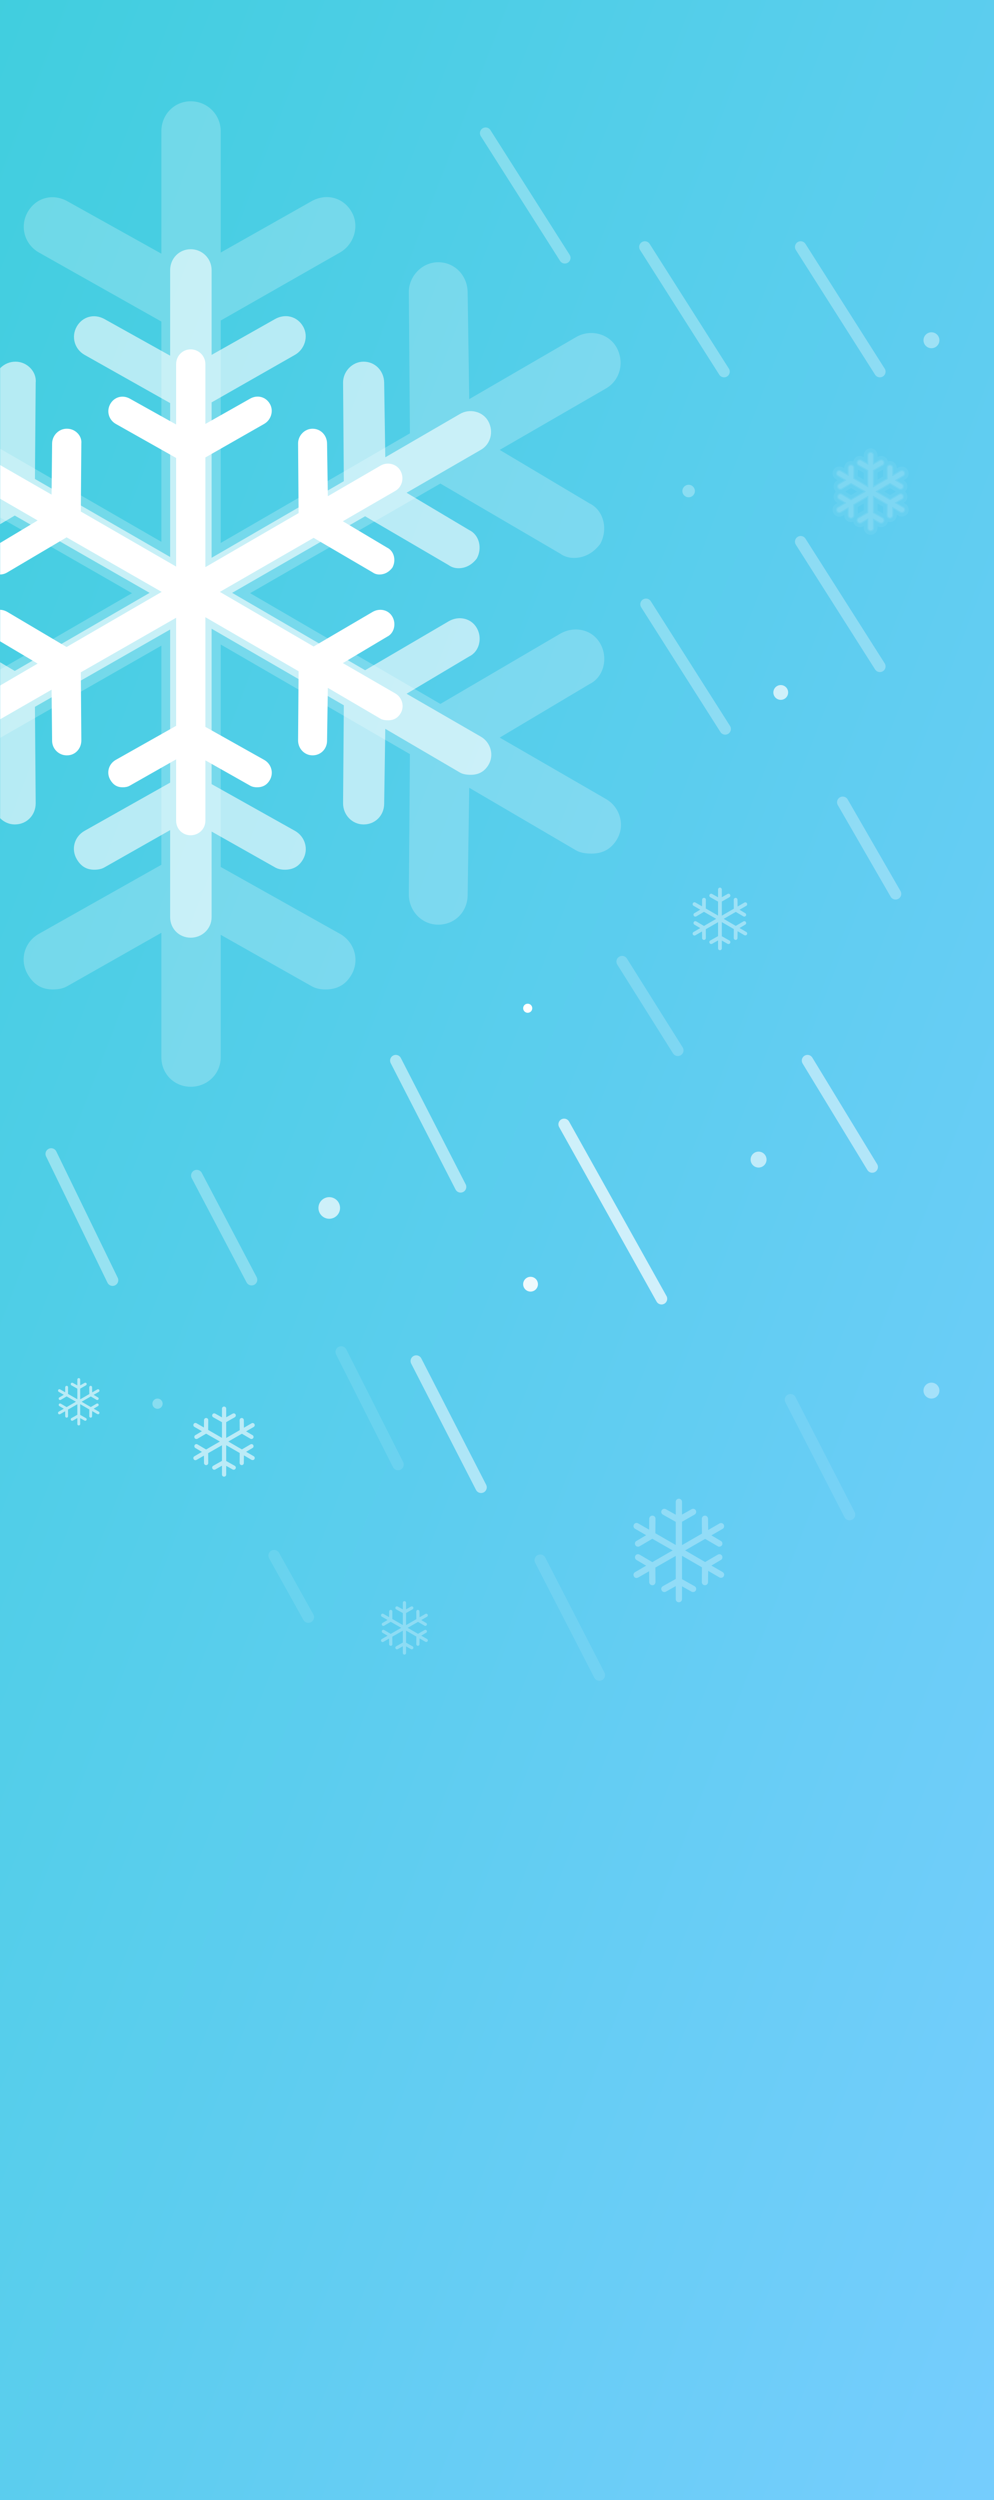<?xml version="1.0" encoding="UTF-8"?>
<svg width="874px" height="2197px" viewBox="0 0 874 2197" version="1.1" xmlns="http://www.w3.org/2000/svg" xmlns:xlink="http://www.w3.org/1999/xlink">
    <rect x="0" y="0" width="874" height="2197" fill="#333333" stroke="none"/>
    <!-- Generator: Sketch 49 (51002) - http://www.bohemiancoding.com/sketch -->
    <title>rain/snow</title>
    <desc>Created with Sketch.</desc>
    <defs>
        <linearGradient x1="0%" y1="0%" x2="97.296%" y2="97.296%" id="linearGradient-1">
            <stop stop-color="#40CEDE" offset="0%"></stop>
            <stop stop-color="#75CDFD" offset="100%"></stop>
        </linearGradient>
        <rect id="path-2" x="0" y="0" width="874" height="2197"></rect>
        <path d="M184.979,48.149 L177.69,43.906 L183.844,40.214 C184.833,39.734 185.139,38.396 184.576,37.412 C184.004,36.405 182.767,36.192 181.829,36.743 L173.624,41.584 L160.585,33.941 L173.624,26.377 L181.829,31.21 C182.085,31.399 182.415,31.509 182.782,31.509 C183.477,31.509 184.1,31.178 184.576,30.548 C185.126,29.549 184.833,28.226 183.843,27.746 L177.69,24.055 L184.979,19.812 C185.929,19.261 186.256,18.025 185.712,17.01 C185.192,16.034 183.907,15.695 182.928,16.27 L175.602,20.552 L175.492,13.169 C175.475,12.027 174.613,11.106 173.478,11.106 C172.343,11.106 171.455,12.098 171.464,13.169 L171.536,22.913 L158.57,30.478 L158.57,15.129 L166.738,10.437 C167.692,9.894 168.107,8.627 167.544,7.635 C166.972,6.628 165.798,6.328 164.797,6.895 L158.57,10.437 L158.57,2.062 C158.57,0.921 157.654,0 156.519,0 C155.384,0 154.504,0.921 154.504,2.062 L154.504,10.516 L148.058,6.895 C147.054,6.336 145.911,6.651 145.347,7.635 C144.775,8.643 145.131,9.878 146.116,10.437 L154.504,15.199 L154.504,30.399 L141.245,22.693 L141.318,13.169 C141.428,12.098 140.476,11.106 139.341,11.106 L139.267,11.106 C138.205,11.106 137.264,12.027 137.253,13.169 L137.179,20.331 L130.037,16.199 C129.04,15.617 127.809,15.963 127.29,16.931 C126.746,17.954 127.027,19.159 128.023,19.741 L135.238,23.944 L128.938,27.746 C127.949,28.226 127.64,29.565 128.242,30.548 C128.63,31.186 129.194,31.509 129.964,31.509 C130.366,31.509 130.701,31.406 131.025,31.21 L139.267,26.306 L152.49,33.941 L139.267,41.655 L131.025,36.743 C130.036,36.161 128.761,36.436 128.242,37.412 C127.698,38.428 127.993,39.648 128.937,40.214 L135.238,43.977 L128.022,48.22 C127.029,48.802 126.707,50.03 127.289,51.03 C127.697,51.722 128.242,52.061 129.011,52.061 C129.194,52.061 129.56,51.951 130.037,51.762 L137.179,47.629 L137.253,54.792 C137.264,55.933 138.205,56.815 139.267,56.815 L139.341,56.815 C140.476,56.815 141.327,55.863 141.318,54.713 L141.245,45.197 L154.504,37.562 L154.504,52.683 L146.116,57.445 C145.115,58.011 144.765,59.247 145.347,60.247 C145.754,60.947 146.3,61.286 147.069,61.286 C147.435,61.286 147.773,61.223 148.058,61.058 L154.504,57.374 L154.504,65.969 C154.504,67.111 155.384,68 156.519,68 C157.654,68 158.57,67.111 158.57,65.969 L158.57,57.515 L164.797,61.058 C165.082,61.223 165.419,61.286 165.749,61.286 C166.555,61.286 167.149,60.955 167.544,60.247 C168.1,59.255 167.741,58.011 166.738,57.445 L158.57,52.832 L158.57,37.483 L171.536,45.047 L171.464,54.713 C171.454,55.863 172.343,56.815 173.478,56.815 C174.613,56.815 175.475,55.933 175.492,54.792 L175.602,47.37 L182.928,51.691 C183.21,51.856 183.587,51.911 183.99,51.911 C184.759,51.911 185.323,51.589 185.712,50.951 C186.313,49.967 185.929,48.7 184.979,48.149 Z" id="path-4"></path>
    </defs>
    <g id="Page-1" stroke="none" stroke-width="1" fill="none" fill-rule="evenodd">
        <g id="rain/snow">
            <g id="flurries-copy">
                <g id="snow">
                    <g id="Group-6-Copy-2">
                        <g id="with-content-copy-4">
                            <g id="Shape">
                                <g id="fluffy-cloud-silhouette">
                                    <mask id="mask-3" fill="white">
                                        <use xlink:href="#path-2"></use>
                                    </mask>
                                    <use id="Mask" fill="url(#linearGradient-1)" xlink:href="#path-2"></use>
                                    <g id="snowflake" mask="url(#mask-3)" fill="#FFFFFF" fill-rule="nonzero">
                                        <g transform="translate(-211, 89)" id="Shape">
                                            <path d="M558.545,520.346 L512.463,493.704 L551.367,470.523 C557.621,467.508 559.557,459.105 556,452.927 C552.379,446.601 544.564,445.266 538.631,448.726 L486.761,479.123 L404.324,431.13 L486.76,383.63 L538.631,413.978 C540.251,415.164 542.335,415.857 544.653,415.857 C549.049,415.857 552.987,413.781 555.999,409.826 C559.473,403.549 557.621,395.246 551.366,392.231 L512.462,369.049 L558.544,342.409 C564.55,338.949 566.616,331.188 563.177,324.812 C559.893,318.683 551.766,316.558 545.576,320.166 L499.262,347.055 L498.57,300.692 C498.462,293.525 493.013,287.742 485.835,287.742 C478.658,287.742 473.046,293.97 473.1,300.692 L473.559,361.882 L391.588,409.382 L391.588,312.999 L443.227,283.54 C449.255,280.13 451.882,272.172 448.32,265.945 C444.703,259.618 437.279,257.739 430.951,261.299 L391.588,283.541 L391.588,230.95 C391.588,223.783 385.798,218 378.62,218 C371.442,218 365.884,223.783 365.884,230.95 L365.884,284.034 L325.128,261.298 C318.78,257.789 311.553,259.765 307.991,265.944 C304.375,272.271 306.623,280.031 312.852,283.54 L365.884,313.443 L365.884,408.887 L282.056,360.498 L282.521,300.691 C283.217,293.97 277.195,287.741 270.017,287.741 L269.553,287.741 C262.839,287.741 256.892,293.524 256.817,300.691 L256.353,345.67 L211.201,319.721 C204.897,316.063 197.116,318.238 193.831,324.317 C190.392,330.743 192.171,338.305 198.465,341.963 L244.082,368.357 L204.25,392.23 C198,395.246 196.048,403.648 199.853,409.826 C202.303,413.83 205.87,415.857 210.735,415.857 C213.279,415.857 215.399,415.214 217.449,413.978 L269.552,383.185 L353.149,431.13 L269.552,479.568 L217.449,448.726 C211.194,445.068 203.132,446.798 199.852,452.927 C196.413,459.303 198.281,466.965 204.249,470.523 L244.081,494.149 L198.464,520.79 C192.185,524.448 190.149,532.159 193.83,538.436 C196.404,542.786 199.853,544.911 204.714,544.911 C205.87,544.911 208.187,544.219 211.201,543.033 L256.353,517.084 L256.817,562.062 C256.892,569.229 262.839,574.765 269.553,574.765 L270.017,574.765 C277.195,574.765 282.575,568.784 282.521,561.568 L282.056,501.81 L365.884,453.866 L365.884,548.816 L312.852,578.719 C306.524,582.278 304.31,590.038 307.991,596.315 C310.565,600.714 314.013,602.839 318.874,602.839 C321.191,602.839 323.325,602.444 325.128,601.406 L365.884,578.273 L365.884,632.248 C365.884,639.415 371.442,645 378.62,645 C385.798,645 391.588,639.415 391.588,632.248 L391.588,579.163 L430.951,601.406 C432.753,602.444 434.888,602.839 436.973,602.839 C442.066,602.839 445.82,600.764 448.32,596.315 C451.837,590.087 449.565,582.277 443.227,578.719 L391.588,549.755 L391.588,453.372 L473.559,500.871 L473.1,561.568 C473.04,568.784 478.658,574.765 485.836,574.765 C493.013,574.765 498.462,569.229 498.57,562.062 L499.262,515.453 L545.576,542.588 C547.364,543.626 549.745,543.972 552.294,543.972 C557.156,543.972 560.722,541.946 563.177,537.942 C566.977,531.763 564.551,523.806 558.545,520.346 Z"></path>
                                            <path d="M743.899,613.188 L650.376,559.157 L729.331,512.143 C742.025,506.028 745.953,488.986 738.734,476.457 C731.386,463.626 715.525,460.92 703.485,467.936 L598.214,529.585 L430.909,432.249 L598.213,335.915 L703.483,397.464 C706.771,399.87 711.001,401.274 715.705,401.274 C724.627,401.274 732.619,397.064 738.733,389.044 C745.782,376.313 742.023,359.472 729.33,353.358 L650.375,306.344 L743.897,252.313 C756.087,245.296 760.279,229.558 753.3,216.626 C746.635,204.196 730.142,199.886 717.579,207.204 L623.586,261.736 L622.182,167.708 C621.962,153.172 610.902,141.443 596.335,141.443 C581.77,141.443 570.38,154.074 570.49,167.708 L571.422,291.808 L405.061,388.142 L405.061,192.667 L509.862,132.922 C522.096,126.005 527.428,109.866 520.199,97.236 C512.859,84.405 497.792,80.595 484.949,87.814 L405.061,132.923 L405.061,26.263 C405.061,11.728 393.311,0 378.743,0 C364.176,0 352.897,11.728 352.897,26.263 L352.897,133.924 L270.183,87.813 C257.299,80.695 242.631,84.705 235.403,97.235 C228.064,110.066 232.626,125.805 245.268,132.921 L352.897,193.569 L352.897,387.139 L182.768,289.001 L183.711,167.706 C185.124,154.074 172.902,141.442 158.335,141.442 L157.393,141.442 C143.767,141.442 131.697,153.171 131.546,167.706 L130.603,258.927 L38.967,206.3 C26.174,198.882 10.383,203.292 3.716,215.622 C-3.262,228.654 0.347,243.992 13.121,251.409 L105.699,304.939 L24.861,353.357 C12.177,359.472 8.216,376.513 15.937,389.044 C20.909,397.164 28.149,401.274 38.024,401.274 C43.186,401.274 47.487,399.97 51.648,397.464 L157.391,335.012 L327.05,432.249 L157.391,530.487 L51.648,467.936 C38.955,460.518 22.593,464.026 15.936,476.457 C8.957,489.388 12.747,504.926 24.859,512.143 L105.698,560.058 L13.118,614.09 C0.375,621.508 -3.756,637.146 3.714,649.877 C8.939,658.698 15.937,663.01 25.803,663.01 C28.149,663.01 32.851,661.606 38.967,659.201 L130.603,606.573 L131.546,697.794 C131.697,712.329 143.767,723.556 157.393,723.556 L158.335,723.556 C172.902,723.556 183.821,711.426 183.711,696.791 L182.768,575.597 L352.897,478.361 L352.897,670.928 L245.268,731.575 C232.425,738.793 227.933,754.531 235.403,767.262 C240.626,776.184 247.625,780.494 257.489,780.494 C262.192,780.494 266.522,779.692 270.183,777.586 L352.897,730.671 L352.897,840.138 C352.897,854.673 364.176,866 378.743,866 C393.311,866 405.061,854.673 405.061,840.138 L405.061,732.475 L484.949,777.586 C488.607,779.691 492.938,780.494 497.171,780.494 C507.506,780.494 515.126,776.284 520.199,767.262 C527.337,754.631 522.726,738.791 509.862,731.575 L405.061,672.833 L405.061,477.358 L571.422,573.692 L570.49,696.791 C570.368,711.426 581.769,723.556 596.336,723.556 C610.904,723.556 621.962,712.329 622.182,697.794 L623.586,603.265 L717.579,658.298 C721.209,660.403 726.04,661.105 731.214,661.105 C741.081,661.105 748.318,656.995 753.299,648.875 C761.013,636.345 756.088,620.205 743.899,613.188 Z" opacity="0.23"></path>
                                            <path d="M633.845,558.382 L568.49,520.635 L623.665,487.79 C632.535,483.519 635.28,471.613 630.236,462.86 C625.101,453.896 614.017,452.005 605.603,456.907 L532.039,499.976 L415.124,431.975 L532.038,364.675 L605.602,407.674 C607.9,409.355 610.856,410.335 614.143,410.335 C620.378,410.335 625.962,407.394 630.235,401.791 C635.161,392.897 632.534,381.132 623.664,376.861 L568.489,344.016 L633.844,306.27 C642.362,301.367 645.292,290.372 640.415,281.338 C635.757,272.654 624.231,269.643 615.452,274.756 L549.769,312.853 L548.788,247.163 C548.634,237.008 540.905,228.814 530.726,228.814 C520.548,228.814 512.588,237.638 512.665,247.163 L513.316,333.862 L397.061,401.162 L397.061,264.6 L470.297,222.861 C478.847,218.029 482.572,206.754 477.521,197.931 C472.392,188.967 461.863,186.305 452.888,191.348 L397.061,222.862 L397.061,148.348 C397.061,138.193 388.85,130 378.67,130 C368.49,130 360.608,138.193 360.608,148.348 L360.608,223.561 L302.807,191.347 C293.803,186.375 283.553,189.176 278.502,197.93 C273.374,206.894 276.562,217.889 285.396,222.861 L360.608,265.23 L360.608,400.461 L241.72,331.9 L242.379,247.162 C243.367,237.638 234.826,228.813 224.646,228.813 C214.466,228.813 206.031,237.008 205.926,247.162 L205.267,310.89 L141.231,274.124 C132.291,268.942 121.256,272.023 116.597,280.637 C111.72,289.741 114.242,300.456 123.169,305.638 L187.864,343.035 L131.373,376.86 C122.509,381.132 119.742,393.037 125.137,401.791 C128.612,407.464 133.671,410.335 140.571,410.335 C144.179,410.335 147.185,409.425 150.092,407.674 L223.987,364.044 L342.546,431.975 L223.987,500.606 L150.092,456.907 C141.222,451.724 129.788,454.175 125.136,462.86 C120.259,471.893 122.908,482.749 131.372,487.79 L187.863,521.265 L123.167,559.012 C114.262,564.194 111.375,575.119 116.595,584.013 C120.246,590.176 125.137,593.188 132.031,593.188 C133.671,593.188 136.956,592.207 141.231,590.527 L205.267,553.76 L205.926,617.489 C206.031,627.643 214.466,635.487 223.988,635.487 C234.826,635.487 242.456,627.013 242.379,616.788 L241.72,532.12 L360.608,464.19 L360.608,598.72 L285.396,641.089 C276.422,646.131 273.282,657.126 278.502,666.02 C282.152,672.253 287.043,675.264 293.936,675.264 C297.223,675.264 300.249,674.704 302.807,673.233 L360.608,640.457 L360.608,716.932 C360.608,727.087 368.49,735 378.67,735 C388.85,735 397.061,727.087 397.061,716.932 L397.061,641.718 L452.888,673.233 C455.444,674.703 458.471,675.264 461.429,675.264 C468.651,675.264 473.976,672.323 477.521,666.02 C482.509,657.196 479.287,646.13 470.297,641.089 L397.061,600.051 L397.061,463.489 L513.316,530.789 L512.665,616.788 C512.58,627.013 520.547,635.487 530.726,635.487 C540.906,635.487 548.634,627.643 548.788,617.489 L549.769,551.449 L615.452,589.896 C617.989,591.367 621.365,591.858 624.98,591.858 C631.876,591.858 636.933,588.986 640.414,583.313 C645.804,574.559 642.363,563.284 633.845,558.382 Z" opacity="0.6"></path>
                                        </g>
                                    </g>
                                </g>
                            </g>
                            <g id="snowflake-copy" transform="translate(609, 398)" fill-rule="nonzero">
                                <path d="M47.169,420.944 L41.239,417.512 L46.246,414.526 C47.05,414.138 47.3,413.056 46.842,412.26 C46.376,411.445 45.37,411.273 44.607,411.719 L37.932,415.634 L27.323,409.452 L37.932,403.334 L44.607,407.243 C44.815,407.396 45.083,407.485 45.382,407.485 C45.947,407.485 46.454,407.218 46.842,406.708 C47.289,405.9 47.05,404.83 46.246,404.442 L41.239,401.456 L47.169,398.025 C47.942,397.579 48.208,396.579 47.765,395.758 C47.343,394.969 46.297,394.695 45.5,395.16 L39.54,398.623 L39.451,392.651 C39.437,391.728 38.736,390.983 37.813,390.983 C36.889,390.983 36.167,391.785 36.174,392.651 L36.233,400.533 L25.684,406.651 L25.684,394.236 L32.329,390.442 C33.105,390.003 33.443,388.978 32.985,388.176 C32.519,387.361 31.564,387.119 30.75,387.577 L25.684,390.442 L25.684,383.668 C25.684,382.745 24.939,382 24.015,382 C23.092,382 22.377,382.745 22.377,383.668 L22.377,390.506 L17.132,387.577 C16.315,387.125 15.385,387.38 14.926,388.175 C14.461,388.99 14.75,389.99 15.552,390.442 L22.377,394.294 L22.377,406.587 L11.589,400.355 L11.649,392.651 C11.738,391.785 10.963,390.983 10.04,390.983 C9.116,390.983 8.351,391.728 8.341,392.651 L8.281,398.445 L2.471,395.102 C1.66,394.631 0.658,394.911 0.236,395.694 C-0.207,396.522 0.022,397.496 0.832,397.967 L6.702,401.367 L1.576,404.442 C0.772,404.83 0.521,405.912 1.011,406.708 C1.326,407.224 1.785,407.485 2.411,407.485 C2.738,407.485 3.011,407.402 3.275,407.243 L9.98,403.277 L20.738,409.452 L9.98,415.691 L3.275,411.719 C2.47,411.248 1.433,411.47 1.01,412.26 C0.568,413.081 0.808,414.068 1.576,414.526 L6.702,417.57 L0.832,421.001 C0.024,421.472 -0.238,422.465 0.235,423.274 C0.567,423.834 1.011,424.108 1.636,424.108 C1.785,424.108 2.083,424.019 2.471,423.866 L8.281,420.524 L8.341,426.317 C8.351,427.24 9.116,427.953 9.98,427.953 C10.963,427.953 11.656,427.183 11.649,426.253 L11.589,418.556 L22.377,412.381 L22.377,424.611 L15.552,428.463 C14.738,428.921 14.453,429.921 14.926,430.729 C15.258,431.296 15.701,431.569 16.327,431.569 C16.625,431.569 16.9,431.519 17.132,431.385 L22.377,428.405 L22.377,435.357 C22.377,436.281 23.092,437 24.015,437 C24.939,437 25.684,436.281 25.684,435.357 L25.684,428.52 L30.75,431.385 C30.982,431.518 31.256,431.569 31.525,431.569 C32.18,431.569 32.663,431.302 32.985,430.729 C33.437,429.927 33.145,428.921 32.329,428.463 L25.684,424.732 L25.684,412.317 L36.233,418.435 L36.174,426.253 C36.166,427.183 36.889,427.953 37.813,427.953 C38.736,427.953 39.437,427.24 39.451,426.317 L39.54,420.314 L45.5,423.809 C45.731,423.942 46.037,423.987 46.365,423.987 C46.991,423.987 47.449,423.726 47.765,423.21 C48.254,422.414 47.942,421.389 47.169,420.944 Z" id="Shape" fill="#FFFFFF" opacity="0.4"></path>
                                <g id="Shape-Copy-4" opacity="0.2">
                                    <use fill="#FFFFFF" fill-rule="evenodd" xlink:href="#path-4"></use>
                                    <path stroke-opacity="0.253" stroke="#FFFFFF" stroke-width="4" d="M185.984,46.42 C187.91,47.538 188.601,50.058 187.42,51.991 C186.666,53.23 185.452,53.911 183.99,53.911 C183.22,53.911 182.541,53.781 181.911,53.413 L177.551,50.841 L177.492,54.822 C177.459,57.051 175.712,58.815 173.478,58.815 C171.221,58.815 169.445,56.947 169.464,54.698 L169.528,46.191 L160.57,40.965 L160.57,51.665 L167.722,55.704 C169.679,56.809 170.387,59.267 169.29,61.222 C168.542,62.563 167.281,63.286 165.749,63.286 C165.061,63.286 164.392,63.135 163.808,62.796 L160.57,60.954 L160.57,65.969 C160.57,68.216 158.758,70 156.519,70 C154.276,70 152.504,68.212 152.504,65.969 L152.504,60.82 L149.061,62.788 C148.454,63.139 147.787,63.286 147.069,63.286 C145.574,63.286 144.377,62.559 143.619,61.253 C142.476,59.291 143.16,56.82 145.129,55.705 L152.504,51.518 L152.504,41.021 L143.254,46.348 L143.318,54.698 C143.335,56.945 141.603,58.815 139.341,58.815 L139.267,58.815 C137.09,58.815 135.276,57.032 135.253,54.813 L135.214,51.077 L130.911,53.567 L130.774,53.621 C130.048,53.909 129.53,54.061 129.011,54.061 C127.522,54.061 126.327,53.339 125.561,52.036 C124.425,50.085 125.065,47.635 127.009,46.495 L131.315,43.964 L127.908,41.929 C126.031,40.803 125.441,38.406 126.476,36.474 C127.544,34.465 130.091,33.872 132.049,35.025 L139.278,39.333 L148.506,33.95 L139.282,28.624 L132.063,32.92 C131.42,33.309 130.726,33.509 129.964,33.509 C128.501,33.509 127.286,32.827 126.536,31.592 C125.353,29.657 125.961,27.042 127.968,25.996 L131.317,23.975 L127.013,21.467 C125.082,20.338 124.48,17.956 125.527,15.985 C126.591,14.003 129.086,13.327 131.039,14.468 L135.214,16.884 L135.253,13.148 C135.276,10.933 137.085,9.106 139.267,9.106 L139.341,9.106 C141.597,9.106 143.479,11.03 143.318,13.261 L143.254,21.547 L152.504,26.923 L152.504,16.364 L145.129,12.177 C143.178,11.07 142.493,8.611 143.611,6.641 C144.722,4.703 147.074,4.059 149.037,5.151 L152.504,7.099 L152.504,2.062 C152.504,-0.178 154.272,-2 156.519,-2 C158.761,-2 160.57,-0.181 160.57,2.062 L160.57,6.999 L163.811,5.155 C165.771,4.045 168.165,4.679 169.283,6.647 C170.391,8.597 169.644,11.084 167.734,12.172 L160.57,16.286 L160.57,26.995 L169.528,21.77 L169.464,13.185 C169.446,10.994 171.239,9.106 173.478,9.106 C175.717,9.106 177.459,10.913 177.492,13.139 L177.551,17.096 L181.915,14.545 C183.864,13.402 186.417,14.078 187.475,16.066 C188.519,18.015 187.882,20.44 185.985,21.541 L181.621,24.081 L184.81,25.994 C186.791,27.024 187.399,29.565 186.329,31.512 L186.259,31.639 L186.171,31.755 C185.33,32.867 184.128,33.509 182.782,33.509 C182.044,33.509 181.336,33.295 180.744,32.892 L173.617,28.693 L164.555,33.95 L173.621,39.264 L180.817,35.018 C182.722,33.9 185.191,34.446 186.313,36.419 C187.42,38.356 186.798,40.933 184.811,41.967 L181.621,43.88 L185.984,46.42 Z"></path>
                                    <use stroke-opacity="0.436" stroke="#FFFFFF" stroke-width="2" xlink:href="#path-4"></use>
                                </g>
                            </g>
                        </g>
                    </g>
                    <g id="Group-14-Copy" transform="translate(134, 292)" fill="#FFFFFF">
                        <circle id="Oval-6" opacity="0.7" cx="155.5" cy="769.5" r="9.5"></circle>
                        <circle id="Oval-6-Copy-3" opacity="0.3" cx="4.5" cy="941.5" r="4.5"></circle>
                        <circle id="Oval-6" cx="330" cy="594" r="4"></circle>
                        <circle id="Oval-6" opacity="0.6" cx="533" cy="727" r="7"></circle>
                        <circle id="Oval-6-Copy" opacity="0.4" cx="685" cy="930" r="7"></circle>
                        <circle id="Oval-6-Copy-2" opacity="0.4" cx="685" cy="7" r="7"></circle>
                        <circle id="Oval-6" opacity="0.9" cx="332.5" cy="836.5" r="6.5"></circle>
                        <circle id="Oval-6" opacity="0.7" cx="552.5" cy="316.5" r="6.5"></circle>
                        <circle id="Oval-6" opacity="0.3" cx="471.5" cy="139.5" r="5.5"></circle>
                    </g>
                </g>
            </g>
            <g id="Group-25" transform="translate(45, 117)">
                <path d="M128,916 L176.225,1007.585" id="Path-3-Copy-12" stroke="#FFFFFF" stroke-width="10" opacity="0.3" stroke-linecap="round"></path>
                <path d="M196,1250 L226.122,1304.071" id="Path-3-Copy-22" stroke="#FFFFFF" stroke-width="10" opacity="0.1" stroke-linecap="round"></path>
                <path d="M0,897 L54,1008" id="Path-3-Copy-13" stroke="#FFFFFF" stroke-width="10" opacity="0.4" stroke-linecap="round"></path>
                <path d="M255,1071 L305,1170" id="Path-3-Copy-15" stroke="#FFFFFF" stroke-width="10" opacity="0.1" stroke-linecap="round"></path>
                <path d="M451,871 L536.658,1024.313" id="Path-3-Copy-16" stroke="#FFFFFF" stroke-width="10" opacity="0.7" stroke-linecap="round"></path>
                <path d="M502,728 L551,806" id="Path-3-Copy-46" stroke="#FFFFFF" stroke-width="10" opacity="0.2" stroke-linecap="round"></path>
                <path d="M303,815 L360,926" id="Path-3-Copy-19" stroke="#FFFFFF" stroke-width="10" opacity="0.5" stroke-linecap="round"></path>
                <path d="M321,1079 L378,1190" id="Path-3-Copy-38" stroke="#FFFFFF" stroke-width="10" opacity="0.5" stroke-linecap="round"></path>
                <path d="M665,815 L721.934,908.545" id="Path-3-Copy-42" stroke="#FFFFFF" stroke-width="10" opacity="0.5" stroke-linecap="round"></path>
                <path d="M523,414 L592.659,523.588" id="Path-3-Copy-44" stroke="#FFFFFF" stroke-width="10" opacity="0.3" stroke-linecap="round"></path>
                <path d="M522,100 L591.659,209.588" id="Path-3-Copy-47" stroke="#FFFFFF" stroke-width="10" opacity="0.3" stroke-linecap="round"></path>
                <path d="M382,0 L451.659,109.588" id="Path-3-Copy-47" stroke="#FFFFFF" stroke-width="10" opacity="0.3" stroke-linecap="round"></path>
                <path d="M659,100 L728.659,209.588" id="Path-3-Copy-48" stroke="#FFFFFF" stroke-width="10" opacity="0.3" stroke-linecap="round"></path>
                <path d="M659,359 L728.659,468.588" id="Path-3-Copy-49" stroke="#FFFFFF" stroke-width="10" opacity="0.3" stroke-linecap="round"></path>
                <path d="M696,588 L742.453,668.483" id="Path-3-Copy-45" stroke="#FFFFFF" stroke-width="10" opacity="0.3" stroke-linecap="round"></path>
                <path d="M430,1254 L482,1355" id="Path-3-Copy-20" stroke="#FFFFFF" stroke-width="10" opacity="0.1" stroke-linecap="round"></path>
                <path d="M650,1113 L702,1214" id="Path-3-Copy-43" stroke="#FFFFFF" stroke-width="10" opacity="0.1" stroke-linecap="round"></path>
                <path d="M590.362,1264.434 L580.511,1258.757 L588.828,1253.816 C590.165,1253.174 590.579,1251.383 589.818,1250.066 C589.044,1248.718 587.373,1248.434 586.105,1249.171 L575.016,1255.649 L557.392,1245.421 L575.016,1235.298 L586.105,1241.766 C586.451,1242.019 586.897,1242.166 587.392,1242.166 C588.332,1242.166 589.174,1241.724 589.818,1240.881 C590.561,1239.543 590.165,1237.774 588.828,1237.131 L580.51,1232.191 L590.362,1226.513 C591.646,1225.776 592.088,1224.122 591.353,1222.763 C590.65,1221.457 588.913,1221.004 587.59,1221.773 L577.688,1227.503 L577.541,1217.623 C577.517,1216.095 576.352,1214.863 574.818,1214.863 C573.284,1214.863 572.084,1216.19 572.095,1217.623 L572.194,1230.663 L554.669,1240.786 L554.669,1220.246 L565.709,1213.968 C566.998,1213.241 567.559,1211.545 566.798,1210.218 C566.024,1208.869 564.437,1208.469 563.084,1209.228 L554.669,1213.968 L554.669,1202.76 C554.669,1201.232 553.431,1200 551.897,1200 C550.362,1200 549.174,1201.232 549.174,1202.76 L549.174,1214.073 L540.461,1209.227 C539.104,1208.48 537.559,1208.901 536.797,1210.218 C536.024,1211.566 536.505,1213.22 537.837,1213.967 L549.174,1220.34 L549.174,1240.681 L531.253,1230.368 L531.352,1217.623 C531.501,1216.19 530.214,1214.863 528.679,1214.863 L528.58,1214.863 C527.144,1214.863 525.873,1216.095 525.857,1217.623 L525.758,1227.208 L516.105,1221.678 C514.757,1220.899 513.094,1221.362 512.391,1222.658 C511.656,1224.027 512.037,1225.639 513.382,1226.418 L523.134,1232.043 L514.619,1237.131 C513.283,1237.774 512.865,1239.564 513.679,1240.881 C514.203,1241.734 514.965,1242.166 516.005,1242.166 C516.549,1242.166 517.002,1242.029 517.441,1241.766 L528.58,1235.203 L546.451,1245.421 L528.58,1255.744 L517.441,1249.171 C516.104,1248.392 514.38,1248.76 513.679,1250.066 C512.944,1251.425 513.343,1253.058 514.619,1253.816 L523.134,1258.851 L513.382,1264.529 C512.04,1265.309 511.604,1266.952 512.391,1268.29 C512.942,1269.217 513.679,1269.67 514.718,1269.67 C514.965,1269.67 515.46,1269.522 516.105,1269.269 L525.758,1263.739 L525.857,1273.325 C525.873,1274.852 527.144,1276.032 528.58,1276.032 L528.679,1276.032 C530.214,1276.032 531.364,1274.757 531.352,1273.219 L531.253,1260.484 L549.174,1250.267 L549.174,1270.502 L537.837,1276.875 C536.484,1277.633 536.01,1279.287 536.797,1280.625 C537.348,1281.562 538.085,1282.015 539.124,1282.015 C539.619,1282.015 540.075,1281.931 540.461,1281.709 L549.174,1276.78 L549.174,1288.282 C549.174,1289.81 550.362,1291 551.897,1291 C553.431,1291 554.669,1289.81 554.669,1288.282 L554.669,1276.969 L563.084,1281.709 C563.47,1281.931 563.926,1282.015 564.372,1282.015 C565.461,1282.015 566.263,1281.573 566.798,1280.625 C567.55,1279.297 567.064,1277.633 565.709,1276.875 L554.669,1270.702 L554.669,1250.161 L572.194,1260.284 L572.095,1273.219 C572.083,1274.757 573.283,1276.032 574.818,1276.032 C576.352,1276.032 577.517,1274.852 577.541,1273.325 L577.688,1263.392 L587.59,1269.174 C587.972,1269.396 588.481,1269.469 589.026,1269.469 C590.065,1269.469 590.828,1269.038 591.352,1268.184 C592.165,1266.868 591.646,1265.172 590.362,1264.434 Z" id="Shape-Copy-13" fill="#FFFFFF" fill-rule="nonzero" opacity="0.3"></path>
                <path d="M178.065,1162.634 L171.394,1158.789 L177.026,1155.443 C177.932,1155.008 178.212,1153.796 177.697,1152.904 C177.173,1151.991 176.041,1151.799 175.183,1152.298 L167.673,1156.685 L155.739,1149.758 L167.673,1142.903 L175.182,1147.283 C175.417,1147.454 175.719,1147.554 176.054,1147.554 C176.691,1147.554 177.261,1147.255 177.697,1146.684 C178.2,1145.778 177.932,1144.58 177.026,1144.145 L171.394,1140.799 L178.065,1136.954 C178.935,1136.455 179.234,1135.335 178.736,1134.415 C178.261,1133.53 177.084,1133.224 176.188,1133.744 L169.483,1137.625 L169.383,1130.934 C169.367,1129.9 168.578,1129.065 167.539,1129.065 C166.5,1129.065 165.688,1129.964 165.695,1130.934 L165.762,1139.765 L153.895,1146.62 L153.895,1132.71 L161.371,1128.459 C162.243,1127.966 162.624,1126.818 162.108,1125.919 C161.584,1125.006 160.51,1124.735 159.593,1125.249 L153.895,1128.459 L153.895,1120.869 C153.895,1119.835 153.057,1119 152.017,1119 C150.978,1119 150.174,1119.835 150.174,1120.869 L150.174,1128.53 L144.273,1125.249 C143.354,1124.742 142.308,1125.027 141.792,1125.919 C141.269,1126.832 141.594,1127.952 142.496,1128.458 L150.174,1132.774 L150.174,1146.548 L138.038,1139.565 L138.105,1130.934 C138.206,1129.964 137.334,1129.065 136.295,1129.065 L136.227,1129.065 C135.255,1129.065 134.394,1129.899 134.384,1130.934 L134.316,1137.425 L127.78,1133.68 C126.867,1133.152 125.741,1133.466 125.265,1134.343 C124.767,1135.271 125.025,1136.362 125.936,1136.89 L132.54,1140.699 L126.773,1144.144 C125.869,1144.58 125.586,1145.792 126.137,1146.684 C126.492,1147.262 127.008,1147.554 127.712,1147.554 C128.081,1147.554 128.387,1147.461 128.684,1147.283 L136.227,1142.839 L148.33,1149.758 L136.227,1156.749 L128.684,1152.298 C127.779,1151.77 126.612,1152.02 126.137,1152.904 C125.639,1153.824 125.909,1154.93 126.773,1155.443 L132.54,1158.853 L125.936,1162.698 C125.027,1163.226 124.732,1164.339 125.265,1165.244 C125.638,1165.872 126.137,1166.179 126.841,1166.179 C127.008,1166.179 127.343,1166.079 127.78,1165.908 L134.316,1162.163 L134.384,1168.654 C134.394,1169.688 135.255,1170.487 136.227,1170.487 L136.295,1170.487 C137.334,1170.487 138.113,1169.624 138.105,1168.583 L138.038,1159.959 L150.174,1153.04 L150.174,1166.742 L142.496,1171.058 C141.58,1171.572 141.259,1172.692 141.792,1173.597 C142.165,1174.232 142.664,1174.539 143.368,1174.539 C143.703,1174.539 144.012,1174.482 144.273,1174.332 L150.174,1170.994 L150.174,1178.783 C150.174,1179.818 150.978,1180.624 152.017,1180.624 C153.057,1180.624 153.895,1179.818 153.895,1178.783 L153.895,1171.122 L159.593,1174.332 C159.854,1174.482 160.163,1174.539 160.465,1174.539 C161.203,1174.539 161.746,1174.239 162.108,1173.597 C162.617,1172.699 162.288,1171.572 161.371,1171.058 L153.895,1166.878 L153.895,1152.968 L165.762,1159.823 L165.695,1168.583 C165.687,1169.624 166.5,1170.487 167.539,1170.487 C168.578,1170.487 169.367,1169.688 169.383,1168.654 L169.483,1161.928 L176.188,1165.844 C176.447,1165.993 176.791,1166.043 177.161,1166.043 C177.864,1166.043 178.381,1165.751 178.736,1165.173 C179.286,1164.282 178.935,1163.133 178.065,1162.634 Z" id="Shape-Copy-14" fill="#FFFFFF" fill-rule="nonzero" opacity="0.6"></path>
                <path d="M41.843,1123.472 L37.337,1120.875 L41.141,1118.616 C41.753,1118.322 41.942,1117.503 41.594,1116.9 C41.24,1116.284 40.476,1116.154 39.896,1116.491 L34.824,1119.454 L26.762,1114.776 L34.823,1110.145 L39.896,1113.104 C40.054,1113.219 40.258,1113.287 40.485,1113.287 C40.914,1113.287 41.299,1113.085 41.594,1112.699 C41.934,1112.087 41.753,1111.278 41.141,1110.984 L37.337,1108.724 L41.843,1106.127 C42.43,1105.79 42.632,1105.033 42.296,1104.412 C41.975,1103.815 41.18,1103.607 40.575,1103.959 L36.046,1106.58 L35.978,1102.061 C35.968,1101.362 35.435,1100.798 34.733,1100.798 C34.031,1100.798 33.482,1101.405 33.488,1102.061 L33.533,1108.026 L25.517,1112.656 L25.517,1103.26 L30.566,1100.389 C31.156,1100.056 31.413,1099.281 31.065,1098.674 C30.711,1098.057 29.985,1097.874 29.366,1098.221 L25.517,1100.389 L25.517,1095.262 C25.517,1094.564 24.951,1094 24.249,1094 C23.547,1094 23.003,1094.564 23.003,1095.262 L23.003,1100.437 L19.018,1098.221 C18.397,1097.879 17.691,1098.071 17.342,1098.674 C16.989,1099.29 17.209,1100.047 17.818,1100.389 L23.003,1103.304 L23.003,1112.608 L14.806,1107.891 L14.852,1102.061 C14.92,1101.405 14.331,1100.798 13.629,1100.798 L13.584,1100.798 C12.927,1100.798 12.345,1101.362 12.338,1102.061 L12.293,1106.445 L7.878,1103.916 C7.261,1103.559 6.5,1103.771 6.179,1104.364 C5.843,1104.99 6.017,1105.727 6.632,1106.084 L11.093,1108.657 L7.198,1110.984 C6.587,1111.278 6.396,1112.097 6.768,1112.699 C7.007,1113.089 7.356,1113.287 7.832,1113.287 C8.081,1113.287 8.288,1113.224 8.489,1113.104 L13.584,1110.102 L21.758,1114.776 L13.584,1119.497 L8.489,1116.491 C7.877,1116.134 7.089,1116.303 6.768,1116.9 C6.432,1117.522 6.614,1118.269 7.198,1118.616 L11.093,1120.919 L6.632,1123.516 C6.018,1123.872 5.819,1124.624 6.179,1125.236 C6.431,1125.66 6.768,1125.867 7.243,1125.867 C7.356,1125.867 7.583,1125.8 7.878,1125.684 L12.293,1123.154 L12.338,1127.539 C12.345,1128.237 12.927,1128.777 13.584,1128.777 L13.629,1128.777 C14.331,1128.777 14.857,1128.194 14.852,1127.491 L14.806,1121.666 L23.003,1116.992 L23.003,1126.248 L17.818,1129.163 C17.199,1129.509 16.982,1130.266 17.342,1130.878 C17.594,1131.307 17.931,1131.514 18.406,1131.514 C18.633,1131.514 18.842,1131.475 19.018,1131.374 L23.003,1129.119 L23.003,1134.38 C23.003,1135.079 23.547,1135.624 24.249,1135.624 C24.951,1135.624 25.517,1135.079 25.517,1134.38 L25.517,1129.206 L29.366,1131.374 C29.542,1131.475 29.751,1131.514 29.955,1131.514 C30.453,1131.514 30.82,1131.311 31.065,1130.878 C31.408,1130.271 31.186,1129.509 30.566,1129.163 L25.517,1126.339 L25.517,1116.944 L33.533,1121.574 L33.488,1127.491 C33.482,1128.194 34.031,1128.777 34.733,1128.777 C35.435,1128.777 35.968,1128.237 35.978,1127.539 L36.046,1122.995 L40.575,1125.64 C40.75,1125.742 40.982,1125.775 41.232,1125.775 C41.707,1125.775 42.056,1125.578 42.296,1125.188 C42.668,1124.585 42.43,1123.81 41.843,1123.472 Z" id="Shape-Copy-14" fill="#FFFFFF" fill-rule="nonzero" opacity="0.6"></path>
                <path d="M330.473,1323.279 L325.385,1320.347 L329.68,1317.795 C330.371,1317.463 330.585,1316.539 330.192,1315.859 C329.792,1315.162 328.929,1315.015 328.274,1315.396 L322.547,1318.742 L313.444,1313.459 L322.547,1308.231 L328.274,1311.571 C328.453,1311.702 328.683,1311.778 328.939,1311.778 C329.424,1311.778 329.859,1311.55 330.192,1311.114 C330.575,1310.423 330.371,1309.509 329.68,1309.178 L325.384,1306.626 L330.473,1303.694 C331.136,1303.313 331.364,1302.459 330.984,1301.757 C330.622,1301.082 329.724,1300.848 329.041,1301.245 L323.927,1304.205 L323.851,1299.102 C323.839,1298.313 323.237,1297.676 322.444,1297.676 C321.652,1297.676 321.032,1298.362 321.038,1299.102 L321.089,1305.837 L312.038,1311.065 L312.038,1300.457 L317.74,1297.214 C318.405,1296.839 318.695,1295.963 318.302,1295.277 C317.903,1294.581 317.083,1294.374 316.384,1294.766 L312.038,1297.214 L312.038,1291.425 C312.038,1290.637 311.399,1290 310.606,1290 C309.813,1290 309.2,1290.637 309.2,1291.425 L309.2,1297.268 L304.7,1294.766 C303.999,1294.38 303.201,1294.597 302.807,1295.277 C302.408,1295.974 302.656,1296.828 303.344,1297.214 L309.2,1300.505 L309.2,1311.011 L299.944,1305.685 L299.995,1299.102 C300.072,1298.362 299.407,1297.676 298.614,1297.676 C297.822,1297.676 297.165,1298.313 297.157,1299.102 L297.106,1304.053 L292.12,1301.196 C291.424,1300.794 290.565,1301.033 290.202,1301.702 C289.823,1302.41 290.019,1303.242 290.714,1303.645 L295.751,1306.55 L291.353,1309.178 C290.662,1309.509 290.447,1310.434 290.867,1311.114 C291.138,1311.555 291.531,1311.778 292.069,1311.778 C292.35,1311.778 292.584,1311.707 292.81,1311.571 L298.563,1308.182 L307.794,1313.459 L298.563,1318.791 L292.81,1315.396 C292.119,1314.993 291.229,1315.184 290.867,1315.859 C290.487,1316.56 290.694,1317.404 291.352,1317.795 L295.751,1320.396 L290.714,1323.328 C290.02,1323.731 289.796,1324.58 290.202,1325.27 C290.486,1325.749 290.867,1325.983 291.404,1325.983 C291.531,1325.983 291.787,1325.907 292.12,1325.776 L297.106,1322.92 L297.157,1327.871 C297.165,1328.66 297.822,1329.269 298.563,1329.269 C299.407,1329.269 300.001,1328.611 299.995,1327.817 L299.944,1321.239 L309.2,1315.962 L309.2,1326.413 L303.344,1329.704 C302.645,1330.096 302.401,1330.95 302.807,1331.641 C303.092,1332.125 303.472,1332.359 304.009,1332.359 C304.265,1332.359 304.5,1332.316 304.7,1332.202 L309.2,1329.655 L309.2,1335.596 C309.2,1336.385 309.813,1337 310.606,1337 C311.399,1337 312.038,1336.385 312.038,1335.596 L312.038,1329.753 L316.384,1332.202 C316.583,1332.316 316.819,1332.359 317.049,1332.359 C317.612,1332.359 318.026,1332.131 318.302,1331.641 C318.69,1330.956 318.44,1330.096 317.74,1329.704 L312.038,1326.516 L312.038,1315.907 L321.089,1321.136 L321.038,1327.817 C321.032,1328.611 321.652,1329.269 322.444,1329.269 C323.237,1329.269 323.839,1328.66 323.851,1327.871 L323.927,1322.741 L329.041,1325.727 C329.238,1325.842 329.501,1325.88 329.783,1325.88 C330.319,1325.88 330.713,1325.657 330.984,1325.216 C331.404,1324.536 331.136,1323.66 330.473,1323.279 Z" id="Shape-Copy-15" fill="#FFFFFF" fill-rule="nonzero" opacity="0.3"></path>
            </g>
        </g>
    </g>
</svg>